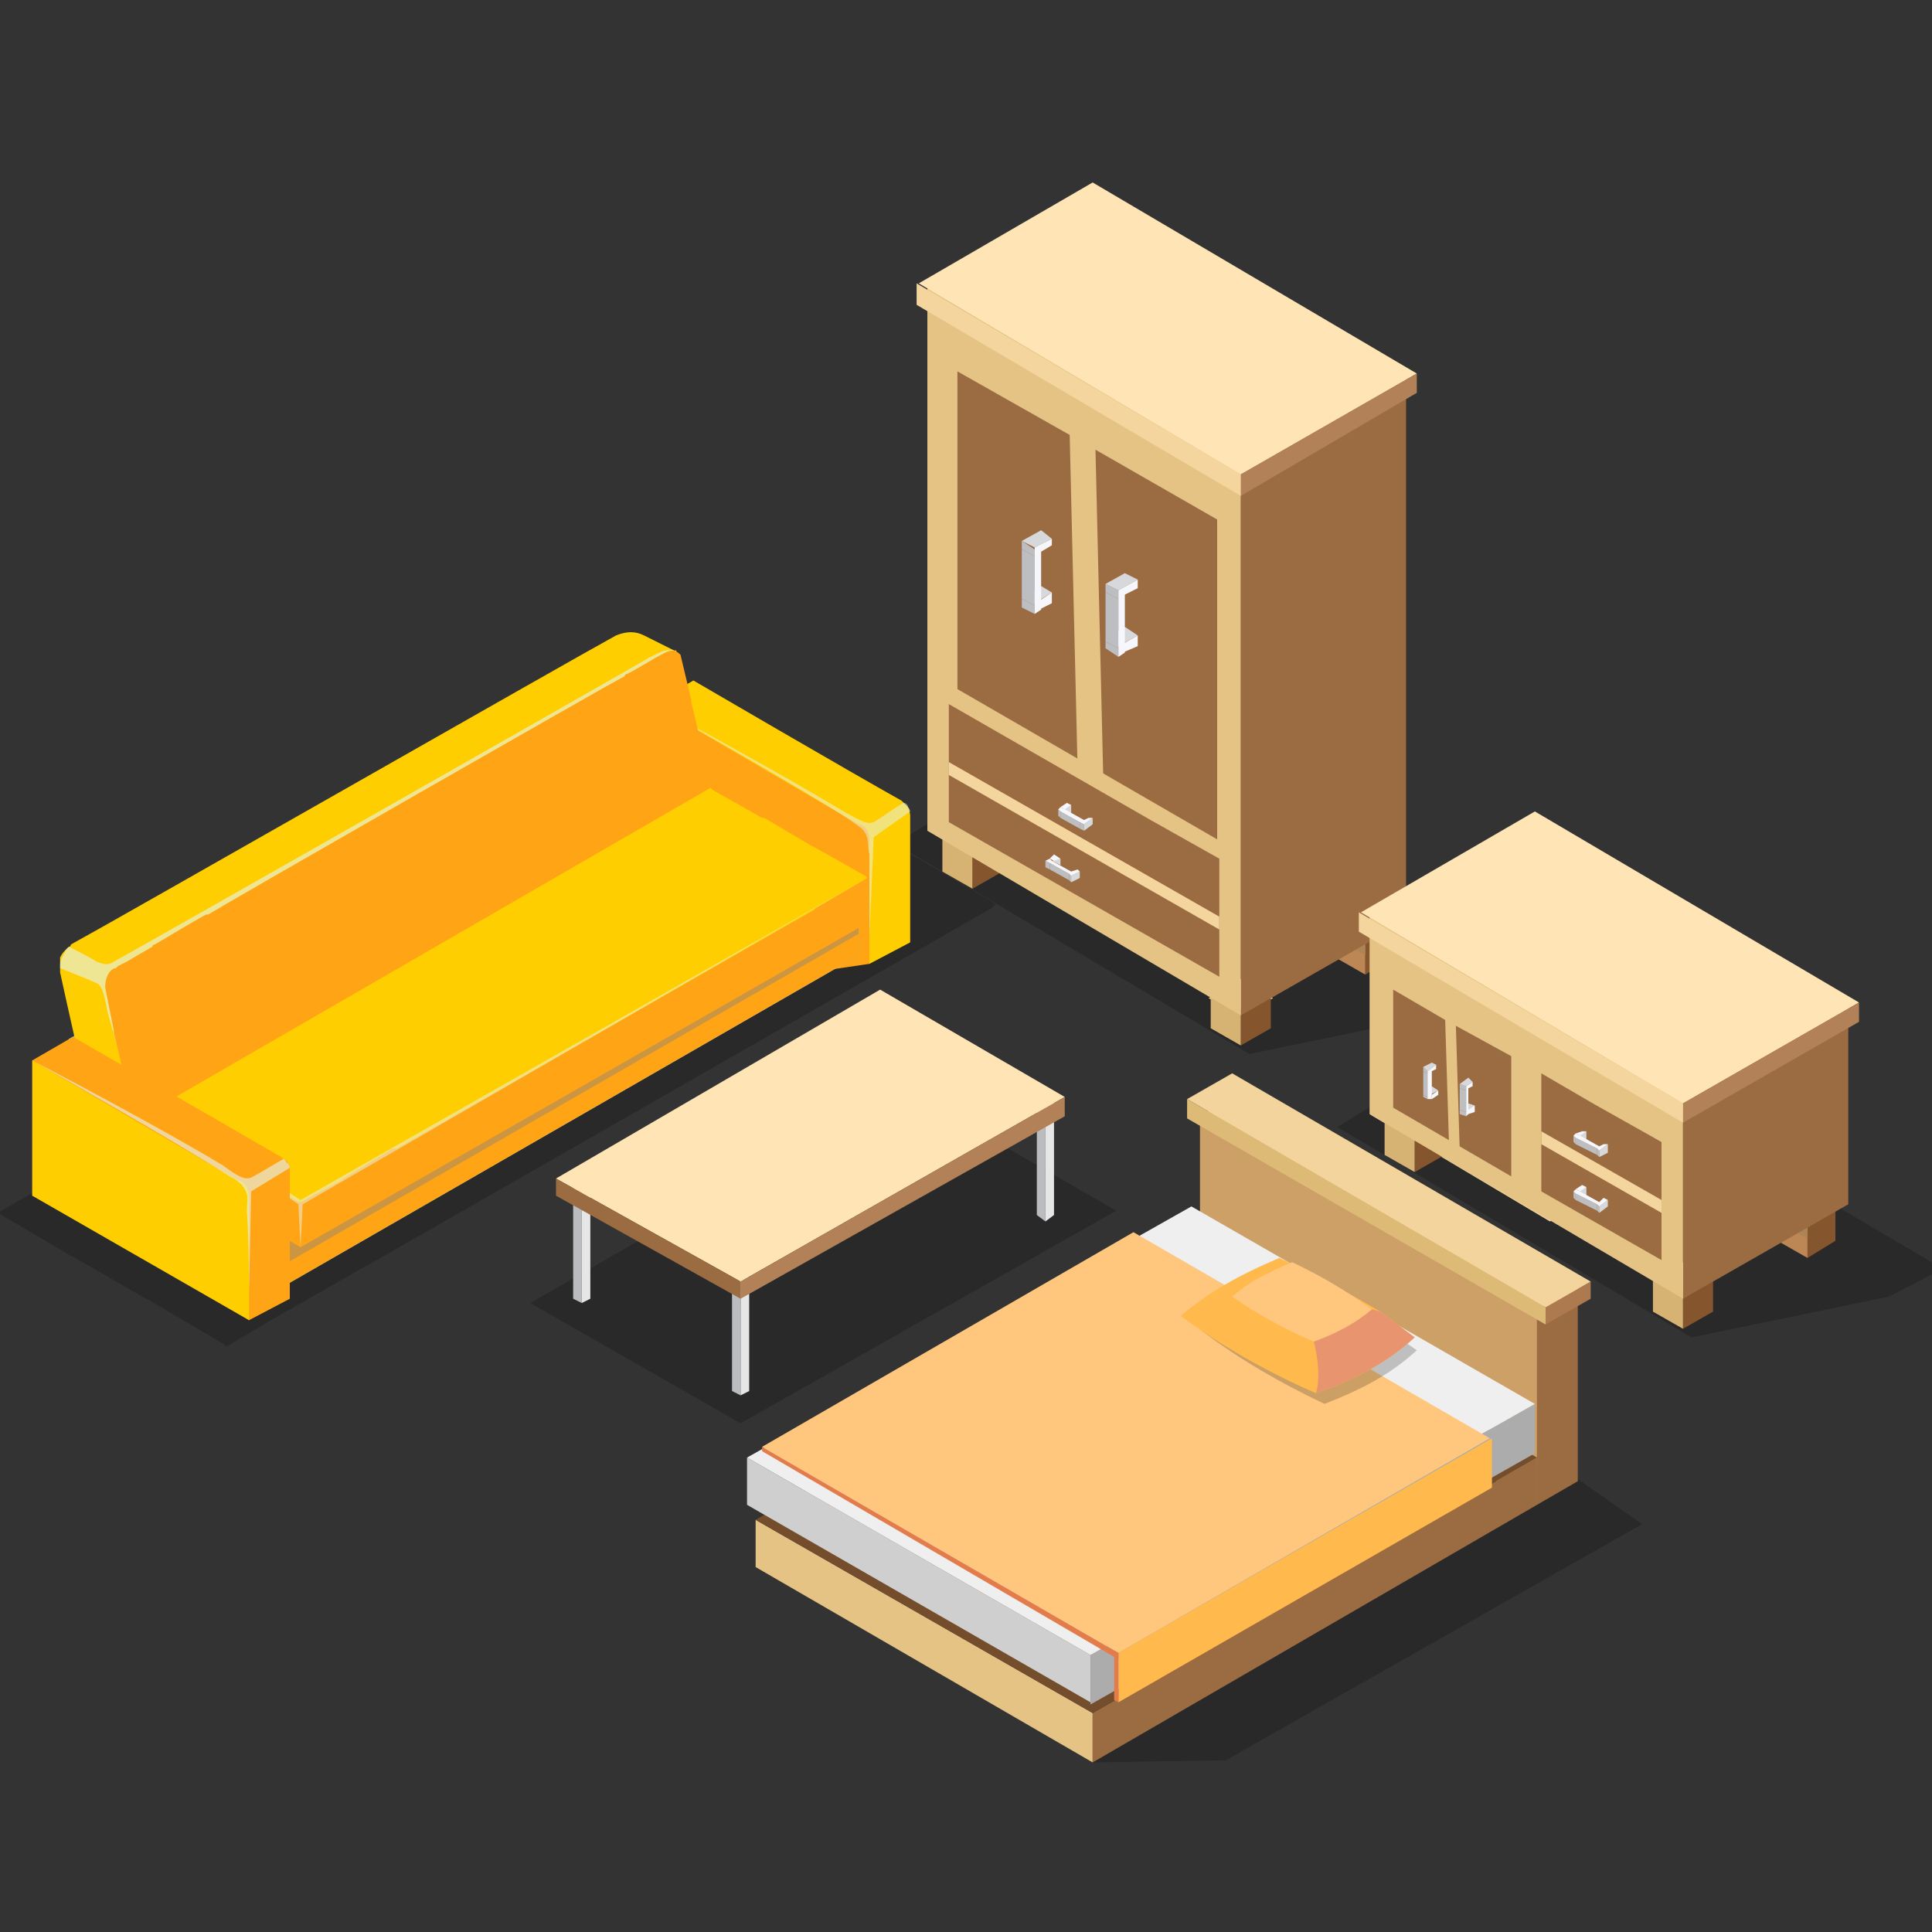 <svg version="1.2" xmlns="http://www.w3.org/2000/svg" viewBox="0 0 90 90" width="90" height="90">
	<rect x="0" y="0" width="90" height="90" fill="#333333" stroke="none"/>
	<title>New Project</title>
	<defs>
		<linearGradient id="g1" x1="17.3" y1="39.5" x2="17.8" y2="50.3" gradientUnits="userSpaceOnUse">
			<stop offset="0" stop-color="#cfd2e8"/>
			<stop offset="1" stop-color="#c8cce5"/>
		</linearGradient>
		<linearGradient id="g2" x1="25.9" y1="50.4" x2="27.1" y2="52.5" gradientUnits="userSpaceOnUse">
			<stop offset=".2" stop-color="#71ccd4"/>
			<stop offset="1" stop-color="#7cd0d7"/>
		</linearGradient>
	</defs>
	<style>
		.s0 { opacity: .2;fill: #000000 } 
		.s1 { fill: #bbbcc0 } 
		.s2 { fill: #e6e6e7 } 
		.s3 { fill: #ffe5b5 } 
		.s4 { fill: #b38157 } 
		.s5 { fill: #9b6b42 } 
		.s6 { fill: #f2d49c } 
		.s7 { fill: #85562e } 
		.s8 { fill: #d6b372 } 
		.s9 { fill: #bd8755 } 
		.s10 { fill: #ad8453 } 
		.s11 { fill: #e5c385 } 
		.s12 { fill: #f4d59d } 
		.s13 { fill: #d7d8db } 
		.s14 { fill: #bdbec1 } 
		.s15 { fill: #f6f7fc } 
		.s16 { fill: #ffce00 } 
		.s17 { fill: #ffa515 } 
		.s18 { opacity: .5;fill: #e5f6f7 } 
		.s19 { fill: #6ecbd3 } 
		.s20 { fill: url(#g1) } 
		.s21 { fill: url(#g2) } 
		.s22 { opacity: .4;fill: #7d7d82 } 
		.s23 { opacity: .6;fill: #e5f6f7 } 
		.s24 { fill: #ad794f } 
		.s25 { fill: #cca067 } 
		.s26 { fill: #deba77 } 
		.s27 { fill: #744e2c } 
		.s28 { fill: #cfcfcf } 
		.s29 { fill: #acacac } 
		.s30 { fill: #efefef } 
		.s31 { fill: #ffc77d } 
		.s32 { fill: #ffb94d } 
		.s33 { fill: #e37c4b } 
		.s34 { fill: #e8956f } 
	</style>
	<g id="Folder 1">
		<path id="Layer" class="s0" d="m24.7 60.7l17.4-10l9.9 5.7l-17.5 9.9z" />
		<path id="Layer" class="s1" d="m48.7 51.5v5.4l-0.4-0.3v-5.3z" />
		<path id="Layer" class="s2" d="m49.1 51.3v5.3l-0.4 0.3v-5.4z" />
		<path id="Layer" class="s1" d="m27.1 55.4v5.3l-0.4-0.2v-5.3z" />
		<path id="Layer" class="s2" d="m27.5 55.1v5.4l-0.4 0.2v-5.3z" />
		<path id="Layer" class="s3" d="m25.9 54.9l15.1-8.8l8.6 5l-15.1 8.6z" />
		<path id="Layer" class="s1" d="m34.5 59.7v5.3l-0.4-0.2v-5.3z" />
		<path id="Layer" class="s2" d="m34.9 59.5v5.3l-0.4 0.2v-5.3z" />
		<path id="Layer" class="s4" d="m49.6 51.1v0.9l-15.1 8.5v-0.8z" />
		<path id="Layer" class="s5" d="m34.5 60.5l-8.6-4.8v-0.8l8.6 4.8z" />
		<path id="Layer" class="s0" d="m50 34.2l19.9 11.7l-2.5 1.3l-9.2 1.9l-16.5-9.8z" />
		<path id="Layer" class="s6" d="m56.3 46.5l1.5-0.9l1.5 0.9l-1.5 0.8z" />
		<path id="Layer" class="s7" d="m57.8 47l1.4-0.8v1.7l-1.4 0.8z" />
		<path id="Layer" class="s8" d="m57.8 48.7l-1.4-0.8v-1.7l1.4 0.8z" />
		<path id="Layer" class="s7" d="m63.6 43.7l1.3-0.8v1.7l-1.3 0.8z" />
		<path id="Layer" class="s9" d="m63.6 45.4l-1.4-0.8v-1.7l1.4 0.8z" />
		<path id="Layer" class="s7" d="m45.3 39.7l1.4-0.8v1.7l-1.4 0.8z" />
		<path id="Layer" class="s8" d="m45.3 41.4l-1.4-0.8v-1.7l1.4 0.8z" />
		<path id="Layer" class="s10" d="m63.6 44.5l-1.4-0.8v-1.7l1.4 0.8z" />
		<path id="Layer" class="s6" d="m43.2 13.3l7.7-4.4l14.6 8.6l-7.7 4.4z" />
		<path id="Layer" class="s5" d="m57.8 21.9l7.7-4.4v25.4l-7.7 4.4z" />
		<path id="Layer" class="s11" d="m57.8 47.3l-14.6-8.6v-25.4l14.6 8.6z" />
		<path id="Layer" class="s5" d="m53.6 38.2l3.2 1.8v5.5l-12.6-7.2v-5.5z" />
		<path id="Layer" class="s3" d="m42.8 13.2l8.1-4.7l15.1 8.9l-8.2 4.7z" />
		<path id="Layer" class="s4" d="m57.8 22.1l8.2-4.7v0.9l-8.2 4.8z" />
		<path id="Layer" class="s12" d="m57.8 23.1l-15.1-8.9v-1l15.1 8.9z" />
		<path id="Layer" class="s12" d="m56.8 42.7v0.6l-12.6-7.2v-0.6z" />
		<path id="Layer" class="s13" d="m49.4 40v0.3l-0.4-0.2z" />
		<path id="Layer" class="s14" d="m48.9 40.2v0.3l-0.2-0.1v-0.3z" />
		<path id="Layer" class="s14" d="m49.8 40.7v0.3l-0.9-0.5v-0.3z" />
		<path id="Layer" class="s14" d="m49.9 40.8v0.3l-0.1-0.1v-0.3z" />
		<path id="Layer" class="s13" d="m50.3 40.6v0.3l-0.4 0.2v-0.3z" />
		<path id="Layer" class="s15" d="m49.9 40.8l-0.1-0.1l-0.9-0.5l-0.2-0.1l0.2-0.1l0.1 0.1l0.9 0.5l0.3-0.1l0.1 0.1z" />
		<path id="Layer" class="s15" d="m48.9 40l0.2-0.2l0.3 0.2l-0.3 0.1z" />
		<path id="Layer" class="s13" d="m49.9 37.5v0.4l-0.4-0.2z" />
		<path id="Layer" class="s14" d="m49.4 37.8v0.3l-0.1-0.1v-0.3z" />
		<path id="Layer" class="s14" d="m50.3 38.3v0.3l-0.9-0.5v-0.3z" />
		<path id="Layer" class="s14" d="m50.5 38.4v0.3l-0.2-0.1v-0.3z" />
		<path id="Layer" class="s13" d="m50.9 38.1v0.3l-0.4 0.3v-0.3z" />
		<path id="Layer" class="s15" d="m50.5 38.4l-0.2-0.1l-0.9-0.5l-0.1-0.1l0.1-0.1l0.2 0.1l0.9 0.5l0.2-0.1h0.2z" />
		<path id="Layer" class="s15" d="m49.4 37.6l0.3-0.2l0.2 0.1l-0.3 0.2z" />
		<path id="Layer" class="s5" d="m49.9 20.3l6.8 3.9v14.9l-12.1-7v-14.8z" />
		<path id="Layer" class="s11" d="m51.4 36.5l-1.2-0.6l-0.4-16.9l1.2 0.6z" />
		<path id="Layer" class="s13" d="m48.2 28.1l-0.6-0.4l0.9-0.4l0.5 0.3z" />
		<path id="Layer" class="s14" d="m48.2 28.6l-0.6-0.3v-0.4l0.6 0.3z" />
		<path id="Layer" class="s14" d="m48.2 28.2l-0.6-0.3v-2.3l0.6 0.3z" />
		<path id="Layer" class="s14" d="m48.2 25.9l-0.6-0.3v-0.4l0.6 0.4z" />
		<path id="Layer" class="s13" d="m48.2 25.5l-0.6-0.3l0.9-0.5l0.5 0.4z" />
		<path id="Layer" class="s15" d="m49 25.1v0.3l-0.5 0.3v2.3v0.4l-0.3 0.2v-0.4v-2.3v-0.3v-0.1z" />
		<path id="Layer" class="s15" d="m48.4 28l0.6-0.4v0.5l-0.6 0.3z" />
		<path id="Layer" class="s13" d="m52.1 30.1l-0.6-0.3l0.9-0.6l0.6 0.4z" />
		<path id="Layer" class="s14" d="m52.1 30.6l-0.6-0.4v-0.3l0.6 0.3z" />
		<path id="Layer" class="s14" d="m52.1 30.2l-0.6-0.3v-2.3l0.6 0.3z" />
		<path id="Layer" class="s14" d="m52.1 27.9l-0.6-0.3v-0.4l0.6 0.3z" />
		<path id="Layer" class="s13" d="m52.1 27.5l-0.6-0.3l0.9-0.5l0.6 0.3z" />
		<path id="Layer" class="s15" d="m53 27v0.4l-0.6 0.3v2.3v0.4l-0.3 0.2v-0.4v-2.3v-0.4z" />
		<path id="Layer" class="s15" d="m52.3 30l0.7-0.4v0.5l-0.7 0.3z" />
		<path id="Layer" class="s0" d="m70.6 47.4l19.9 11.7l-2.5 1.3l-9.2 1.9l-16.5-9.8z" />
		<path id="Layer" class="s6" d="m76.9 59.6l1.5-0.8l1.5 0.8l-1.5 0.9z" />
		<path id="Layer" class="s7" d="m78.4 60.2l1.4-0.8v1.7l-1.4 0.8z" />
		<path id="Layer" class="s8" d="m78.4 61.9l-1.4-0.8v-1.7l1.4 0.8z" />
		<path id="Layer" class="s7" d="m84.2 56.9l1.3-0.8v1.7l-1.3 0.8z" />
		<path id="Layer" class="s9" d="m84.2 58.6l-1.4-0.8v-1.7l1.4 0.8z" />
		<path id="Layer" class="s6" d="m63.8 51.9l8.4 3.3l1.5 0.9l-1.5 0.8z" />
		<path id="Layer" class="s7" d="m65.9 52.9l1.4-0.8v1.7l-1.4 0.8z" />
		<path id="Layer" class="s8" d="m65.9 54.6l-1.4-0.8v-1.7l1.4 0.8z" />
		<path id="Layer" class="s10" d="m84.2 57.7l-1.4-0.8v-1.7l1.4 0.8z" />
		<path id="Layer" class="s6" d="m63.8 42.6l7.7-4.5l14.6 8.6l-7.7 4.5z" />
		<path id="Layer" class="s5" d="m78.4 51.2l7.7-4.5v9.4l-7.7 4.4z" />
		<path id="Layer" class="s11" d="m78.4 60.5l-14.6-8.6v-9.4l14.6 8.7z" />
		<path id="Layer" class="s5" d="m74.2 51.4l3.2 1.8v5.5l-5.6-3.2v-5.5z" />
		<path id="Layer" class="s5" d="m67.3 47.5l3.1 1.7v5.6l-5.5-3.2v-5.5z" />
		<path id="Layer" class="s3" d="m63.4 42.5l8.1-4.7l15.1 8.9l-8.2 4.7z" />
		<path id="Layer" class="s4" d="m78.4 51.4l8.2-4.7v0.9l-8.2 4.7z" />
		<path id="Layer" class="s12" d="m78.4 52.3l-15.1-8.9v-0.9l15.1 8.9z" />
		<path id="Layer" class="s12" d="m77.4 55.9v0.6l-5.6-3.2v-0.6z" />
		<path id="Layer" class="s11" d="m68 53.6l-0.5-0.3l-0.2-6.5l0.5 0.3z" />
		<path id="Layer" class="s13" d="m73.9 52.7v0.4l-0.4-0.2z" />
		<path id="Layer" class="s14" d="m73.4 53v0.3l-0.1-0.1v-0.3z" />
		<path id="Layer" class="s14" d="m74.4 53.5v0.3l-1-0.5v-0.3z" />
		<path id="Layer" class="s14" d="m74.5 53.6v0.3l-0.1-0.1v-0.3z" />
		<path id="Layer" class="s13" d="m74.9 53.3v0.4l-0.4 0.2v-0.3z" />
		<path id="Layer" class="s15" d="m74.5 53.6l-0.1-0.1l-1-0.5l-0.1-0.1l0.1-0.1l0.2 0.1l0.9 0.5l0.2-0.1h0.2z" />
		<path id="Layer" class="s15" d="m73.4 52.8l0.3-0.1h0.2l-0.3 0.2z" />
		<path id="Layer" class="s13" d="m66.6 51l0.1-0.4l0.3 0.2z" />
		<path id="Layer" class="s14" d="m66.5 51.2l-0.2-0.1v-0.1l0.2 0.1z" />
		<path id="Layer" class="s14" d="m66.5 51.1l-0.2-0.1v-1.1l0.2 0.1z" />
		<path id="Layer" class="s14" d="m66.5 50l-0.2-0.1v-0.2l0.2 0.2z" />
		<path id="Layer" class="s13" d="m66.5 49.9l-0.2-0.2l0.4-0.2l0.2 0.1z" />
		<path id="Layer" class="s15" d="m66.9 49.6v0.2l-0.2 0.1v1.1v0.2h-0.2v-0.1v-1.1v-0.1z" />
		<path id="Layer" class="s15" d="m66.7 51l0.3-0.2v0.2l-0.3 0.2z" />
		<path id="Layer" class="s13" d="m68.4 51.8v-0.4l0.3 0.1z" />
		<path id="Layer" class="s14" d="m68.3 52l-0.3-0.1v-0.2l0.3 0.1z" />
		<path id="Layer" class="s14" d="m68.3 51.8l-0.3-0.1v-1l0.3 0.1z" />
		<path id="Layer" class="s14" d="m68.3 50.8l-0.3-0.1v-0.2l0.3 0.1z" />
		<path id="Layer" class="s13" d="m68.3 50.6l-0.3-0.1l0.4-0.3l0.2 0.2z" />
		<path id="Layer" class="s15" d="m68.6 50.4v0.2l-0.2 0.1v1.1v0.1l-0.1 0.1v-0.2v-1v-0.2z" />
		<path id="Layer" class="s15" d="m68.4 51.7l0.3-0.2v0.3l-0.3 0.1z" />
		<path id="Layer" class="s13" d="m73.9 55.3v0.4l-0.4-0.2z" />
		<path id="Layer" class="s14" d="m73.4 55.6v0.3l-0.1-0.1v-0.3z" />
		<path id="Layer" class="s14" d="m74.4 56.1v0.3l-1-0.5v-0.3z" />
		<path id="Layer" class="s14" d="m74.5 56.2v0.3l-0.1-0.1v-0.3z" />
		<path id="Layer" class="s13" d="m74.9 55.9v0.3l-0.4 0.3v-0.3z" />
		<path id="Layer" class="s15" d="m74.5 56.2l-0.1-0.1l-1-0.5l-0.1-0.1l0.1-0.1l0.2 0.1l0.9 0.5l0.2-0.2l0.2 0.1z" />
		<path id="Layer" class="s15" d="m73.4 55.4l0.3-0.2l0.2 0.1l-0.3 0.2z" />
		<path id="Layer" class="s0" d="m35.5 35.8l0.2 0.1l3.4 2l0.2 0.1l3.3 1.9l0.2 0.1l3.4 2l0.1 0.1h0.1l-0.1 0.1l-0.1 0.1l-29 16.6l-0.2 0.1l-3.5 2l-0.2 0.1l-2.7 1.6h-0.1l-0.1-0.1l-3.4-2l-0.2-0.1l-3.3-1.9l-0.2-0.1l-3.4-2z" />
		<path id="Layer" class="s16" d="m30.4 32.8l1.9-1.1c0 0 7.2 4.2 9.7 5.6c0 0 0.2 0.2 0.3 0.3c0.1 0.2 0.1 0.4 0.1 0.4c0 1.5 0 5.9 0 5.9l-1.9 1l-8.2-6.9z" />
		<path id="Layer" class="s17" d="m30.4 32.8c0 0 7.2 4.2 9.6 5.6c0.1 0 0.3 0.1 0.4 0.3c0.1 0.2 0.1 0.4 0.1 0.4c0 1.5 0 5.8 0 5.8l-27.2 4z" />
		<path id="Layer" class="s18" d="m39.3 37.8c0.9 0.5 1.1 0.6 1.4 0.5c0.5-0.3 1-0.7 1.4-0.9c0.1 0 0.2 0.1 0.2 0.2q0.1 0.1 0.1 0.2l-1.7 1.2l-0.2 4.7c0 0 0-2.5 0-3.9c-0.1-0.3 0-0.7-0.2-1c-0.1-0.2-0.3-0.3-0.7-0.6c-2.3-1.5-9.2-5.4-9.2-5.4c0.4 0.2 6.1 3.3 8.9 5z" />
		<path id="Layer" class="s19" d="m3.2 48.4l27.2-15.6l0.7 0.4l-17.8 15.7l-10.1 5.8z" />
		<path id="Layer" class="s20" d="m3.9 48.8l27.2-15.6l-17.1 16.1l-10.1 5.9z" />
		<path id="Layer" class="s21" d="m12.9 57.6l27.1-14.8v1.7l-27.1 15.6z" />
		<path id="Layer" class="s17" d="m12.9 57.6l27.1-14.8v1.7l-27.1 15.6z" />
		<path id="Layer" class="s22" d="m12.9 56.6l27.1-14.8v1.7l-27.1 15.6z" />
		<path id="Layer" class="s17" d="m5.9 52h0.1l0.5-0.3l1.9-1.1h0.1l2.3-1.4l0.2-0.1l2.3-1.3l0.1-0.1l17.7-10.1l0.2 0.1l0.2 0.1l2.8 1h0.2l2.7 1h0.2l2.8 1l0.1 0.1h0.1v2.1l-26.4 15.1l-9.3-5.4z" />
		<path id="Layer" class="s16" d="m2.8 44.6c0.1-0.2 0.2-0.3 0.3-0.4c0.1-0.1 0.2-0.1 0.2-0.2c2.2-1.2 23.2-13.2 25.4-14.4c0.5-0.2 0.9-0.2 1.3 0c0.2 0.1 1 0.5 1.4 0.7q0.1 0 0.1 0c0.1 0.1-0.4 5.4-0.4 5.4l-24.9 16.4l-2.1-1c0 0-1-4.4-1.3-5.8q0-0.1 0-0.2c0-0.2 0-0.4 0-0.5z" />
		<path id="Layer" class="s23" d="m2.9 44.6c0.1-0.2 0.2-0.4 0.3-0.5c0.4 0.2 1 0.5 1.3 0.7c0.3 0.1 0.5 0.2 0.8 0c0.4-0.2 24.7-14 25-14.2c0.3-0.1 0.6-0.4 1.1-0.3l-25.5 20c0 0-0.8-2.8-0.9-3.2c-0.1-0.5-0.2-1.2-0.5-1.3c-0.2-0.1-1.2-0.5-1.7-0.7c0-0.2 0-0.4 0.1-0.5z" />
		<path id="Layer" class="s17" d="m5.4 45.1l0.1-0.1l0.4-0.2q0.5-0.3 1.2-0.7c0-0.1 0.1-0.1 0.1-0.1c0.7-0.4 1.5-0.9 2.4-1.4c0 0 0 0 0.1 0c0.8-0.5 18.6-10.7 19.4-11.1c0-0.1 0.1-0.1 0.1-0.1c0.6-0.3 1.2-0.7 1.6-0.9c0.5-0.3 0.7-0.2 0.9 0l0.5 2.1v0.1l0.6 2.5v0.2l0.3 1.3l-19.4 11.1l-0.1 0.1l-2.4 1.4h-0.1l-2.4 1.4h-0.1l-2.4 1.4l-0.3-1.3v-0.2l-0.6-2.5v-0.1l-0.4-2c0-0.6 0.3-0.9 0.5-0.9z" />
		<path id="Layer" class="s16" d="m33.1 36.7l0.1 0.1l2.3 1.3h0.1l2.2 1.3l0.2 0.1l2.3 1.3l0.1 0.1l-2.4 1.4l-0.1 0.1l-19.4 11.1h-0.2l-2.3 1.4l-0.1 0.1l-1.9 1h-0.1l-2.3-1.4h-0.1l-2.3-1.3l-0.1-0.1l-2.3-1.3z" />
		<path id="Layer" class="s18" d="m14.1 56.1l-0.1 2l-0.1-2l-6.4-4.4l6.5 4.2l26.4-15z" />
		<path id="Layer" class="s17" d="m3.4 48.3c0 0 7.3 4.2 9.7 5.6q0 0 0.1 0.1c0.1 0 0.2 0.1 0.2 0.2q0.1 0.1 0.1 0.2q0 0.2 0 0.2c0 1.5 0 5.9 0 5.9l-1.9 1l-8.2-6.9l-1.9-5.2z" />
		<path id="Layer" class="s16" d="m1.5 49.4c0 0 7.2 4.2 9.6 5.6c0.1 0 0.3 0.1 0.4 0.3c0.1 0.2 0.1 0.4 0.1 0.4c0 1.5 0 5.8 0 5.8l-10.1-5.8z" />
		<path id="Layer" class="s23" d="m10.4 54.3c0.8 0.6 1.1 0.7 1.4 0.5c0.4-0.2 1-0.6 1.4-0.8c0.1 0 0.1 0.1 0.2 0.2q0.1 0.1 0.1 0.2l-1.8 1.1l-0.1 4.7c0 0 0-2.4-0.1-3.8c0-0.4 0.1-0.7-0.1-1c-0.1-0.2-0.3-0.4-0.7-0.6c-2.3-1.5-9.2-5.4-9.2-5.4c0.4 0.2 6.1 3.2 8.9 4.9z" />
		<path id="Layer" class="s0" d="m35.7 70.7l20.2-14.1l20.6 14.4l-19.4 11l-6.2 0.1l-15.7-9.1z" />
		<path id="Layer" class="s5" d="m73.5 59.9v9.1l-1.9 1.1v-9.1z" />
		<path id="Layer" class="s24" d="m74.1 59.7v0.8l-2.1 1.2v-0.8z" />
		<path id="Layer" class="s11" d="m71.6 61l-15.7-9l1.9-1.1l15.7 9z" />
		<path id="Layer" class="s25" d="m71.6 70.1l-15.7-9.1v-9l15.7 9z" />
		<path id="Layer" class="s6" d="m72 60.9l-16.7-9.7l2.1-1.2l16.7 9.7z" />
		<path id="Layer" class="s26" d="m72 61.7l-16.7-9.6v-0.9l16.7 9.7z" />
		<path id="Layer" class="s11" d="m50.9 82.1l-15.7-9.1v-2.2l15.7 9z" />
		<path id="Layer" class="s5" d="m50.9 79.8l20.7-11.9v2.2l-20.7 12z" />
		<path id="Layer" class="s27" d="m50.9 79.8l-15.7-9l20.7-12l15.7 9.1z" />
		<path id="Layer" class="s28" d="m50.8 79.3l-16-9.2v-2.2l16 9.2z" />
		<path id="Layer" class="s29" d="m50.8 77.1l20.7-11.7v2.3l-20.7 11.7z" />
		<path id="Layer" class="s30" d="m50.8 77.1l-16-9.2l20.7-11.7l16 9.2z" />
		<path id="Layer" class="s31" d="m52.1 77l-16.6-9.6l17.3-10l16.6 9.6z" />
		<path id="Layer" class="s32" d="m52.1 79.3v-2.3l17.4-10v2.3z" />
		<path id="Layer" class="s33" d="m51.9 79.2v-2.3l0.2 0.1v2.3z" />
		<path id="Layer" class="s33" d="m35.5 67.4l16.6 9.6v0.3l-16.6-9.7z" />
		<path id="Layer" class="s0" d="m61.7 65.4c-2.1-1-4-2.1-5.7-3.4c1.1-1 2.4-1.7 4.2-2.4c2.1 1 4.1 2.1 5.8 3.3c-1.2 1.1-2.5 1.8-4.3 2.5z" />
		<path id="Layer" class="s32" d="m59.6 58.6q2.5 1.2 4.7 2.5q0.8 0.6 1.6 1.2c-1.2 1.1-2.6 1.9-4.6 2.6c-2.3-1-4.4-2.2-6.3-3.6c1.3-1.1 2.7-1.9 4.6-2.7z" />
		<path id="Layer" class="s34" d="m61.2 62.5c0 0 2.1-1.7 2.7-1.5q0.1 0 0.4 0.1q0.8 0.6 1.6 1.2c-1.2 1.1-2.6 1.9-4.6 2.6c0.3-1-0.1-2.4-0.1-2.4z" />
		<path id="Layer" class="s31" d="m61.2 62.5q-2.1-0.9-3.8-2.1c0.8-0.7 1.6-1.1 2.8-1.6q2.1 1 3.7 2.2c-0.7 0.6-1.6 1.1-2.7 1.5z" />
	</g>
</svg>